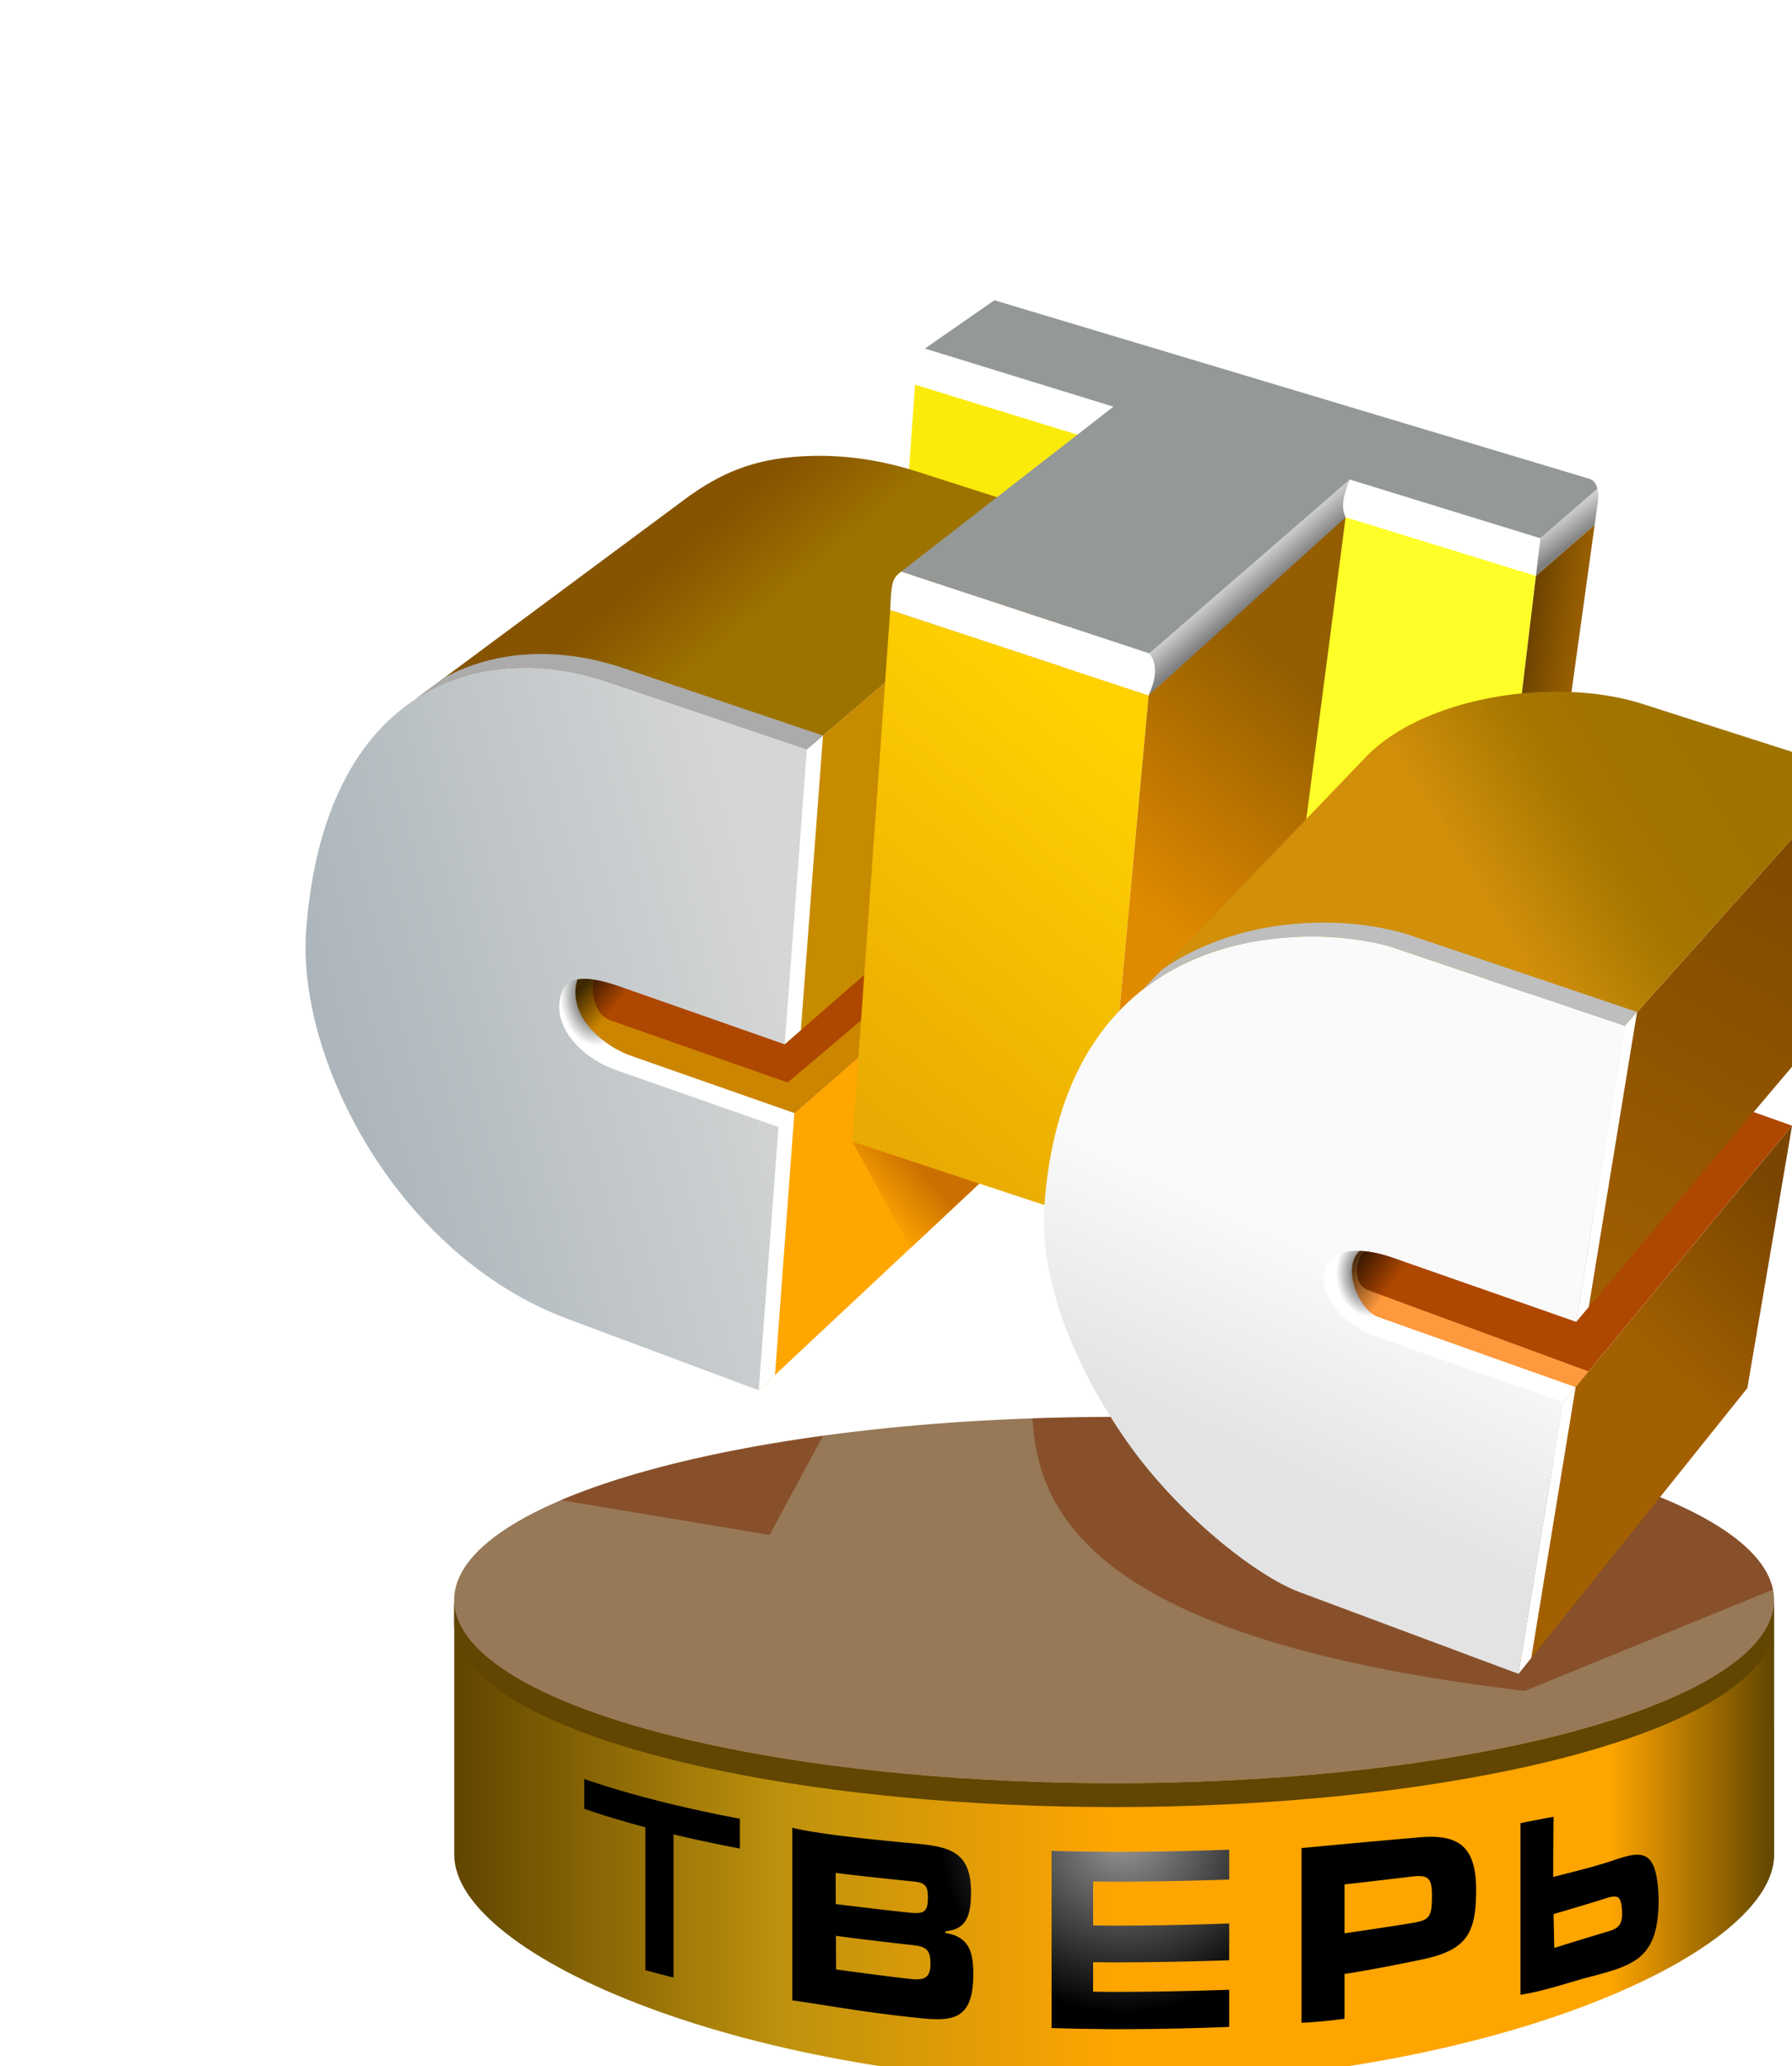 <svg height="9583.634" viewBox="-434.38 -58.326 2548.443 2200.32" width="2200mm" xmlns="http://www.w3.org/2000/svg" xmlns:xlink="http://www.w3.org/1999/xlink"><linearGradient id="a" gradientUnits="userSpaceOnUse" x1="-417.582" x2="-272.59" y1="96.131" y2="96.131"><stop offset="0" stop-color="#614500"/><stop offset=".25" stop-color="#be920d"/><stop offset=".5" stop-color="#ffa500"/><stop offset=".75" stop-color="#ffa500"/><stop offset=".875" stop-color="#ffa500"/><stop offset="1" stop-color="#614500"/></linearGradient><filter id="b" color-interpolation-filters="sRGB" height="1.143" width="1.032" x="-.016" y="-.072"><feGaussianBlur stdDeviation=".899"/></filter><linearGradient id="c" gradientTransform="matrix(1.058 0 0 1.132 -464.083 -162.87)" gradientUnits="userSpaceOnUse" x1="64.158" x2="70.43" y1="104.301" y2="112.269"><stop offset="0" stop-color="#865400"/><stop offset="1" stop-color="#9d7300"/></linearGradient><radialGradient id="d" cx="56.99" cy="140.078" gradientTransform="matrix(.318 -.014 .017 .449 -422.553 -61.128)" gradientUnits="userSpaceOnUse" r="12.208" xlink:href="#e"/><linearGradient id="e"><stop offset="0"/><stop offset="1" stop-color="#fff"/></linearGradient><linearGradient id="f" gradientTransform="matrix(1.058 0 0 1.132 -464.083 -162.87)" gradientUnits="userSpaceOnUse" x1="28.505" x2="75.548" y1="147.929" y2="134.808"><stop offset="0" stop-color="#aab4ba"/><stop offset="1" stop-color="#d5d6d6"/></linearGradient><linearGradient id="g" gradientTransform="matrix(1.058 0 0 1.132 -464.083 -162.87)" gradientUnits="userSpaceOnUse" x1="58.011" x2="60.79" y1="143.089" y2="145.585"><stop offset="0" stop-opacity=".7"/><stop offset="1" stop-opacity="0"/></linearGradient><linearGradient id="h" gradientTransform="matrix(1.058 0 0 1.132 -464.083 -162.87)" gradientUnits="userSpaceOnUse" x1="84.803" x2="112.092" y1="154.804" y2="119.632"><stop offset="0" stop-color="#e9aa03"/><stop offset="1" stop-color="#ffd100"/></linearGradient><linearGradient id="i" gradientTransform="matrix(1.058 0 0 1.132 -464.083 -162.87)" gradientUnits="userSpaceOnUse" x1="125.164" x2="128.021" xlink:href="#j" y1="101.913" y2="105.434"/><linearGradient id="j"><stop offset="0" stop-color="#fff"/><stop offset="1" stop-color="#808080"/></linearGradient><linearGradient id="k" gradientTransform="matrix(1.058 0 0 1.132 -464.083 -162.87)" gradientUnits="userSpaceOnUse" x1="116.021" x2="132.892" y1="137.031" y2="115.563"><stop offset="0" stop-color="#e08a00"/><stop offset="1" stop-color="#945e00"/></linearGradient><linearGradient id="l" gradientTransform="matrix(1.058 0 0 1.132 -464.083 -162.87)" gradientUnits="userSpaceOnUse" x1="158.281" x2="160.724" xlink:href="#j" y1="96.824" y2="100.367"/><linearGradient id="m" gradientTransform="matrix(1.058 0 0 1.132 -464.083 -162.87)" gradientUnits="userSpaceOnUse" x1="153.084" x2="157.819" y1="126.293" y2="127.02"><stop offset="0" stop-color="#6e4400"/><stop offset="1" stop-color="#975e00"/></linearGradient><linearGradient id="n" gradientTransform="matrix(1.058 0 0 1.132 -464.083 -162.87)" gradientUnits="userSpaceOnUse" x1="165.001" x2="178.823" xlink:href="#o" y1="177.386" y2="161.795"/><linearGradient id="o"><stop offset="0" stop-color="#a36000"/><stop offset="1" stop-color="#794500"/></linearGradient><linearGradient id="p" gradientTransform="matrix(1.058 0 0 1.132 -464.083 -162.87)" gradientUnits="userSpaceOnUse" x1="160.404" x2="189.081" xlink:href="#o" y1="176.327" y2="122.92"/><linearGradient id="q" gradientTransform="matrix(1.058 0 0 1.132 -464.083 -162.87)" gradientUnits="userSpaceOnUse" x1="152.672" x2="174.742" y1="137.607" y2="122.92"><stop offset="0" stop-color="#d18f0a"/><stop offset=".5" stop-color="#a57600"/><stop offset="1" stop-color="#9f7300"/></linearGradient><radialGradient id="r" cx="136.947" cy="166.235" gradientTransform="matrix(.305 0 0 .379 -358.659 -31.535)" gradientUnits="userSpaceOnUse" r="12.557" xlink:href="#e"/><linearGradient id="s" gradientTransform="matrix(1.058 0 0 1.132 -464.083 -162.87)" gradientUnits="userSpaceOnUse" x1="125.38" x2="134.175" y1="189.516" y2="169.435"><stop offset="0" stop-color="#e3e3e3"/><stop offset="1" stop-color="#fafafa"/></linearGradient><linearGradient id="t" gradientTransform="matrix(1.058 0 0 1.132 -464.083 -162.87)" gradientUnits="userSpaceOnUse" x1="135.156" x2="140.328" y1="170.132" y2="174.096"><stop offset="0"/><stop offset="1" stop-opacity="0"/></linearGradient><linearGradient id="u" gradientUnits="userSpaceOnUse" x1="-372.165" x2="-366.871" y1="23.94" y2="19.284"><stop offset="0" stop-color="#ffa600"/><stop offset="1" stop-color="#cb7000"/></linearGradient><radialGradient id="v" cx="401.115" cy="619.149" gradientTransform="matrix(.341 .003 -.003 .325 -479.005 -108.987)" gradientUnits="userSpaceOnUse" r="59.009"><stop offset="0" stop-color="#969696"/><stop offset="1"/></radialGradient><path d="m-417.582 67.318v27.976c0 11.106 32.458 25.16 72.496 25.16s72.496-14.054 72.496-25.16v-27.976c-.028 6.366-10.922 12.352-29.37 16.14-12.47 2.57-27.59 3.961-43.126 3.968-15.537-.007-30.656-1.398-43.126-3.969-18.449-3.787-29.343-9.773-29.37-16.14z" fill="url(#a)" fill-rule="evenodd" stroke-width=".265" transform="matrix(12.946 0 0 12.946 5617.626 976.234)"/><path d="m1150.027 1587.424c-518.347 0-938.555 116.554-938.555 260.329.353 82.417 141.389 159.92 380.231 208.948 161.449 33.28 357.175 51.291 558.324 51.38 201.15-.09 396.875-18.1 558.324-51.38 238.842-49.028 379.878-126.531 380.23-208.948 0-143.775-420.207-260.33-938.554-260.33z" fill="#977857" fill-rule="evenodd" stroke-width=".367"/><path d="m400.315 586.317c-3.04 0-6.018.068-8.96.169.624 11.42 8.148 24.448 54.071 29.927l27.263-11.122c-2.121-10.578-33.71-18.974-72.374-18.974zm-31.962 2.08c-11.732 1.604-21.7 4.044-28.797 7.064l22.923 3.82z" fill="#792900" fill-opacity=".5" fill-rule="evenodd" filter="url(#b)" transform="matrix(12.946 0 0 12.946 -4032.576 -6003.222)"/><path d="m1034.094 320.507 118.815-112.55-285.958-88.095-14.507 203.72z" fill="#fbeb0b" fill-rule="evenodd"/><g stroke-width="1.095"><path d="m1052.978 843.67-281.642 245.548-98.71 86.063-28.109 374.175 298.431-279.431 83.907-78.55.927-12.37z" fill="#ffa600"/><path d="m979.226 798.114-291.604 177.592c-550.114-86.064-687.805-9.536-14.996 199.574l98.71-86.063 281.643-245.549z" fill="#ae4700"/><path d="m-377.3-58.323a33.31 33.31 0 0 0 -1.823.04c-4.954.244-8.77 1.491-13.148 4.74l-21.229 15.747-8.371 6.21c3.654-2.4 7.747-3.423 11.813-3.458 3.162-.028 6.307.542 9.217 1.525l21.993 7.431 29.333-24.995-17.152-5.491c-2.87-.92-6.462-1.725-10.634-1.749z" fill="url(#c)" transform="matrix(12.946 0 0 12.946 5617.626 976.234)"/><path d="m1092.705 314.902-379.752 323.59-31.493 419.23 355.341-309.806 25.014-21.806z" fill="#c78b00"/><path d="m826.997 992.473-141.168 119.517-252.997-88.672-.052-.026-.064-.026c-19.537-6.96-28.498-38.015-22.097-57.332-9.665-1.487-17.418-1.511-23.626-.41l-71.148 3.402 46.892 164.995 332.357 21.5.104.04.13.038.01.004.01.004 131.653-114.78z" fill="#cc8500"/></g><path d="m-404.03-.827c-.245.044-2.31-1.15-2.608-1.01-.746.423-1.764 2.34-1.888 3.122l.098 11.863 26.36 3.66 1.262-.927.597-2.034-17.862-6.26c-.024-.008-.054-.023-.078-.031a9.584 9.584 0 0 1 -.67-.263l-.117-.052a.232.232 0 0 0 -.026-.011l-.003-.001-.01-.005a11.286 11.286 0 0 1 -.569-.284c-.07-.037-.139-.066-.209-.105a11.012 11.012 0 0 1 -1.46-.973c-.101-.078-.2-.157-.3-.239l-.067-.056c-1.342-1.13-2.47-2.636-2.653-4.42l-.003-.018c-.088-.69-.023-1.354.21-1.952z" fill="url(#d)" transform="matrix(12.946 0 0 12.946 5617.626 976.234)"/><path d="m695.303 1155.503-62.706 54.73 11.92 339.222v.015l23.23-21.747zm-307.684-190.094c-.078.013-.145.039-.227.064.065-.012.156-.012.227-.025l.007-.026zm348.409-346.572-76.562 65.221 21.994 373.664 23.111-20.15z" fill="#fff"/><path d="m-410.057-35.044c-4.066.035-8.16 1.058-11.813 3.458-6.247 4.103-10.983 12.102-11.976 25.316-.534 7.108 1.977 16.044 6.956 24.075 4.978 8.03 12.425 15.154 21.761 18.638l20.996 7.834 2.171-28.902-.047-.017-17.845-6.254c-2.795-.937-6.728-3.936-6.135-7.688.274-1.73 1.218-3.353 6.614-1.465l18.096 6.343 2.432-32.382-21.993-7.43c-2.91-.984-6.055-1.554-9.217-1.526z" fill="url(#f)" stroke-width="1.095" transform="matrix(12.946 0 0 12.946 5617.626 976.234)"/><path d="m331.97 502.884c-46.018.401-92.318 10.57-134.845 33.887l-41.171 30.543c47.307-31.073 100.306-44.316 152.943-44.775 40.937-.356 81.656 7.022 119.319 19.748l284.737 96.206 23.075-19.656-284.73-96.206c-37.666-12.725-78.387-20.104-119.327-19.747z" fill="#ababab"/><path d="m-403.245-.894a4.214 4.214 0 0 0 -.793.068c-.216.587-.283 1.286-.198 1.954l.003.019c.022.218.06.432.109.642l.007.03c.047.194.106.385.174.572l.037.098a5.865 5.865 0 0 0 .515 1.026c.033.053.065.106.1.158a7.347 7.347 0 0 0 .457.62 8.611 8.611 0 0 0 .567.632c.131.133.266.262.404.387l4.077-4.804-1.59-.557c-1.686-.59-2.937-.837-3.87-.845z" fill="url(#g)" fill-rule="evenodd" transform="matrix(12.946 0 0 12.946 5617.626 976.234)"/><path d="m-369.687-41.4-4.157 58.382 25.547 8.433 1.63.538 5.366-57.982-1.218-.402z" fill="url(#h)" transform="matrix(12.946 0 0 12.946 5617.626 976.234)"/><path d="m1485.244 254.866-19.079 43.3 13.096 10.335 270.534 83.353 6.415-53.508z" fill="#fff" fill-rule="evenodd"/><path d="m-319.193-55.72-3.647 3.162-18.37 15.932-.091 4.597 6.08-1.704 15.565-17.843v-.001c-.596-1.17-.182-2.624.463-4.143z" fill="url(#i)" transform="matrix(12.946 0 0 12.946 5617.626 976.234)"/><path d="m-319.656-51.576-21.644 19.546-5.365 57.982 30.017-27.107z" fill="url(#k)" fill-rule="evenodd" transform="matrix(12.946 0 0 12.946 5617.626 976.234)"/><path d="m1479.26 308.51-101.626 779.707 278.429 85.791 93.733-782.147z" fill="#feff28" fill-rule="evenodd"/><path d="m-291.995-54.708-6.269 5.436-.495 4.133 6.451-5.594.335-2.412v-.003c.095-.689.064-1.168-.022-1.56z" fill="url(#l)" fill-rule="evenodd" transform="matrix(12.946 0 0 12.946 5617.626 976.234)"/><path d="m847.51 385.626c-13.678 9.881-14.061 16.891-15.972 54.638l367.495 121.308c12.02-25.73 12.113-45.419 1.176-59.515zm19.441-265.764 278.427 85.775 51.132-39.73-315.597-97.227c-6.84 4.754-11.217 12.65-11.837 21.352z" fill="#fff"/><path d="m-292.308-50.733-6.45 5.594-7.242 60.417 5.13-4.302z" fill="url(#m)" fill-rule="evenodd" transform="matrix(12.946 0 0 12.946 5617.626 976.234)"/><path d="m979.728 0-98.815 68.68 268.122 82.601-301.527 234.345 352.7 116.43 285.036-247.19 270.966 83.48 1.869-1.62 79.283-68.756c-1.783-8.139-5.898-12.528-11.859-14.315z" fill="#949998"/><path d="m-270.622 15.224-25.155 30.358-4.892 29.837 25.133-31.375z" fill="url(#n)" stroke-width="1.095" transform="matrix(12.946 0 0 12.946 5617.626 976.234)"/><path d="m1977.989 1124.954-252.426 298.306-178.264-62.066h-.013c-64.762-22.549-96.66-3.768-99.347 25.314-2.686 29.075 23.825 68.448 75.904 87.124.013.006.026.01.039.013l.013.008.026.007h.015l264.454 92.693 325.673-393.02z" fill="#ae4700" stroke-width="1.095"/><path d="m-263.984-23.7-25.02 27.968-5.329 32.5 25.094-29.655z" fill="url(#p)" stroke-width="1.095" transform="matrix(12.946 0 0 12.946 5617.626 976.234)"/><path d="m-297.048-32.421c-7.823.116-16.036 2.616-20.432 7.2l-14.391 15.005-10.143 10.576-.259.27a25.764 25.764 0 0 1 6.77-3.96c.842-.334 1.67-.6 2.496-.858.254-.08.512-.174.764-.246l.185-.046.04-.01c3.114-.796 6.204-1.078 8.969-1.05 3.465.037 6.419.55 8.277 1.112.002 0 .003 0 .005.002.143.045.29.089.43.136l25.332 8.559 25.02-27.967-23.034-7.375c-2.999-.96-6.474-1.4-10.03-1.347z" fill="url(#q)" stroke-width="1.095" transform="matrix(12.946 0 0 12.946 5617.626 976.234)"/><path d="m1496.089 1351.217c-30.649.175-46.303 15.298-48.15 35.291-2.687 29.083 23.839 68.469 75.947 87.139l.013.007.026.008h.013l264.454 92.692 36.256-43.753-315.47-116.187c-19.974-9.705-16.16-43.298-3.066-54.71-3.487-.312-6.857-.504-10.023-.487z" fill="#fe993d" fill-rule="evenodd"/><path d="m1806.344 1545.152-17.941 21.202-63.317 386.271 18.182-22.694z" fill="#fff" stroke-width="1.095"/><path d="m-316.639 26.86-5.76.45-1.302 6.475 8.424 8.389 19.5 3.408 1.386-1.638-.022-.008-21.801-7.744c-1.994-.843-3.934-5.376-1.9-7.218z" fill="url(#r)" stroke-width="1.095" transform="matrix(12.946 0 0 12.946 5617.626 976.234)"/><path d="m-323.05-5.54c-3.748-.04-8.093.48-12.287 2.1-8.39 3.242-16.182 10.894-17.414 27.304-.633 8.428 3.47 17.99 8.962 25.903 5.491 7.913 14.15 14.843 19.07 16.678l24.05 8.974 4.892-29.837-20.427-7.16h-.004c-4.025-1.443-6.074-4.485-5.867-6.732.208-2.246 2.672-3.697 7.674-1.955l20.068 7.033 5.328-32.5-25.331-8.56c-1.812-.611-4.964-1.209-8.713-1.248z" fill="url(#s)" stroke-width="1.095" transform="matrix(12.946 0 0 12.946 5617.626 976.234)"/><path d="m1893.733 1011.683-17.665 19.807-68.967 420.766 17.941-21.201z" fill="#fff" stroke-width="1.095"/><path d="m1453.026 884.715c-48.53-.512-104.77 6.214-159.078 27.202-26.495 10.238-52.274 22.532-76.727 40.38l-27.37 28.548c27.158-21.44 56.434-37.568 86.389-49.144 23.904-9.238 48.16-15.575 71.99-19.884.71-.132 1.415-.268 2.124-.395 5.55-.975 10.975-1.62 16.462-2.37 8.068-1.111 16.016-2.016 23.895-2.68 3.87-.323 7.706-.688 11.518-.91 11.31-.675 22.435-1.067 33.1-.955 11.74.117 22.947.706 33.644 1.574 3.718.302 6.979.791 10.55 1.168 6.673.703 13.333 1.382 19.433 2.302 3.943.594 7.333 1.298 11.01 1.963 5.115.924 10.206 1.82 14.761 2.849 3.458.78 6.331 1.588 9.44 2.408 2.712.716 5.887 1.386 8.318 2.12.026.006.039.008.065.025 1.857.59 3.76 1.155 5.571 1.767l327.941 110.803 17.665-19.809-327.898-110.788c-38.244-10.964-74.202-15.772-112.804-16.179z" fill="#bebebe" stroke-width="1.095"/><g fill-rule="evenodd"><path d="m-318.113 28.974c-1.924 1.74-.296 5.883 1.571 7.044l3.662-5.75-1.521-.533a1.386 1.386 0 0 1 -.263-.084c-1.335-.442-2.483-.652-3.45-.677z" fill="url(#t)" transform="matrix(12.946 0 0 12.946 5617.626 976.234)"/><path d="m211.472 1847.753v33.912c.353 82.417 141.39 159.921 380.231 208.949 161.448 33.279 357.176 51.29 558.324 51.38 201.149-.09 396.876-18.101 558.324-51.38 238.843-49.028 379.879-126.532 380.23-208.949v-33.912c-.351 82.417-141.387 159.92-380.23 208.948-161.448 33.28-357.175 51.291-558.324 51.38-201.148-.09-396.876-18.1-558.324-51.38-238.842-49.028-379.878-126.532-380.23-208.948z" fill="#614500" stroke-width=".265"/><path d="m-373.844 16.982 6.401 11.667 7.545-7.064z" fill="url(#u)" transform="matrix(12.946 0 0 12.946 5617.626 976.234)"/><path d="m-403.295 86.96v3.272c2.018.707 4.28 1.386 6.712 2.034v15.688c1 .276 2.028.546 3.086.81v-15.719c2.298.55 4.731 1.07 7.297 1.551v-3.271a152.49 152.49 0 0 1 -7.297-1.552c-1.06-.253-2.089-.513-3.086-.778-2.432-.649-4.694-1.327-6.712-2.034zm70.843 7.768c-4.111.139-8.301.234-12.634.234-.776 0-1.544-.014-2.315-.022a241.522 241.522 0 0 1 -4.564-.086v19.452c1.514.05 3.035.084 4.564.101.802.01 1.603.026 2.408.026 4.283 0 8.467-.087 12.54-.248v-4.081c-4.11.14-8.3.234-12.633.234-.776 0-1.544-.014-2.315-.021v-3.241c.771.007 1.539.02 2.315.02a371 371 0 0 0 12.634-.233v-4.035c-4.111.14-8.301.234-12.634.234-.776 0-1.544-.014-2.315-.021v-4.829c.771.007 1.539.021 2.315.021a371 371 0 0 0 12.634-.233z" fill="url(#v)" transform="matrix(12.946 0 0 12.946 5617.626 976.234)"/></g><path d="m-296.815 91.114c-1.209.206-3.637.692-3.637.692v18.852c2.085-.331 4.186-.976 6.712-1.728 5.618-1.493 8.498-1.924 8.462-8.906-.119-3.25-.735-4.31-1.637-4.636-.872-.315-2.094.089-3.348.511-1.327.447-2.647.808-4.163 1.197-1.354.348-2.433.622-2.433.622-.005-2.318.044-6.604.044-6.604zm6.67 8.747c.532-.004.764.358.837 1.423.118 1.717-.376 2.083-1.6 2.44a409.272 409.272 0 0 0 -5.832 1.788c-.03-1.252-.08-3.715-.08-3.715.685-.202 2.633-.78 3.563-1.06 1.194-.36 2.188-.675 2.188-.675.38-.122.683-.2.925-.2zm-15.181-.691c0-4.515-1.66-6.175-6.054-5.814-4.378.36-13.13 1.19-13.13 1.19v19.177c1.575-.022 4.726-.428 4.726-.428v-4.93c2.797-.391 8.404-1.559 8.404-1.559 4.955-1.025 6.054-2.8 6.054-7.636zm-4.854.66c0 2.295-.28 2.625-2.146 2.938-2.486.417-7.458 1.138-7.458 1.138v-5.373c2.486-.266 7.458-.866 7.458-.866 1.865-.225 2.146.308 2.146 2.164zm-70.265-7.514v18.951c2.376.337 5.989.947 8.926 1.344 2.93.396 5.225.619 5.225.619 3.678.386 5.71-.027 5.728-4.767.01-2.455-.424-4.167-3.05-4.591v-.193c2.347-.21 2.792-1.799 2.8-4.249.016-4.222-2.062-4.98-5.621-5.328-3.268-.32-10.779-.978-14.008-1.786zm4.76 4.957c2.896.376 8.642.954 8.642.954 1.333.135 1.487.643 1.489 1.773.002 1.54-.406 1.81-2.04 1.639-2.676-.28-8.075-.94-8.075-.94zm.033 6.906c2.8.398 8.324 1.012 8.324 1.012 1.527.16 2.06.455 2.06 2.028.002 1.54-.63 1.87-2.149 1.706-2.704-.29-8.218-1.049-8.218-1.049z" fill="url(#v)" transform="matrix(12.946 0 0 12.946 5617.626 976.234)"/></svg>